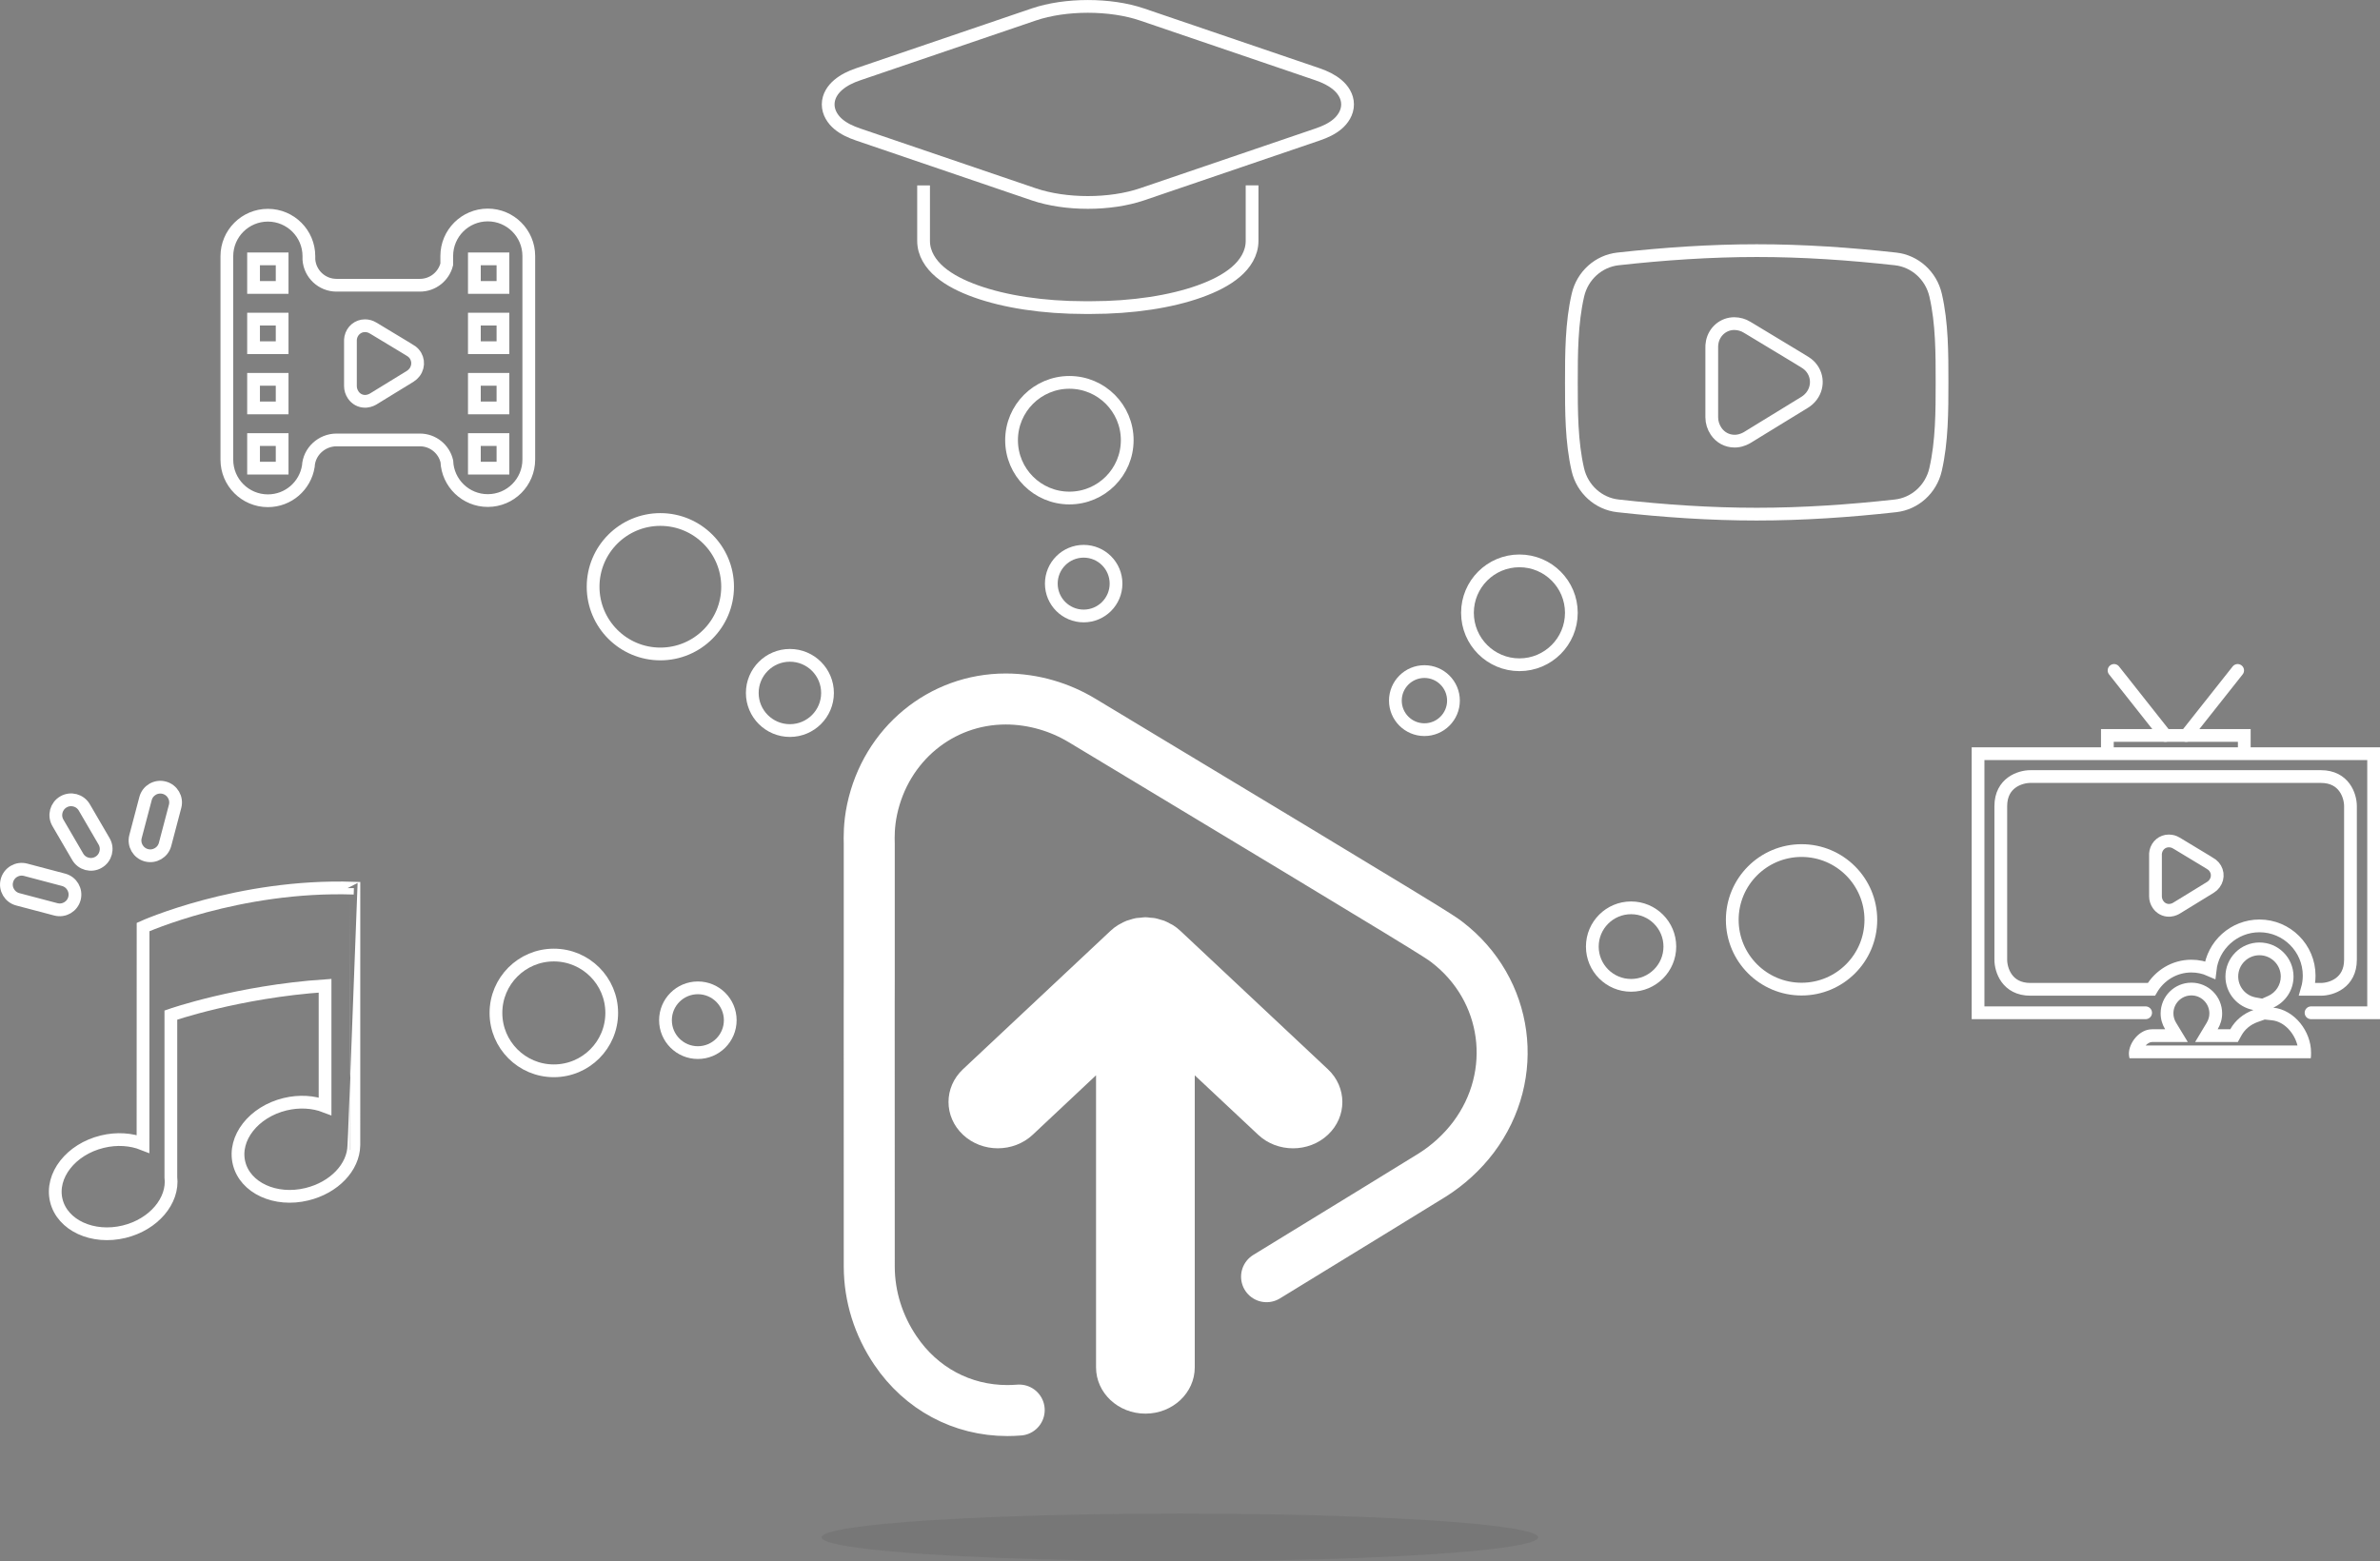 <?xml version="1.0" encoding="utf-8"?>
<!-- Generator: Adobe Illustrator 17.0.0, SVG Export Plug-In . SVG Version: 6.00 Build 0)  -->
<!DOCTYPE svg PUBLIC "-//W3C//DTD SVG 1.1//EN" "http://www.w3.org/Graphics/SVG/1.1/DTD/svg11.dtd">
<svg version="1.1" id="Layer_1" xmlns="http://www.w3.org/2000/svg" xmlns:xlink="http://www.w3.org/1999/xlink" x="0px" y="0px"
	 width="93.329px" height="61.229px" viewBox="0 0 93.329 61.229" enable-background="new 0 0 93.329 61.229" xml:space="preserve">
<rect x="0" y="0" width="93.329" height="61.229" fill="#808080" stroke="none"/>
<path fill="none" stroke="#FFFFFF" stroke-width="2" stroke-linecap="round" stroke-linejoin="round" stroke-miterlimit="10" d="
	M49.667,50.073c3.195-1.957,5.943-3.642,6.494-3.985c0.62-0.389,1.18-0.901,1.619-1.483c1.836-2.443,1.38-5.804-1.039-7.656
	c-0.31-0.238-0.465-0.355-13.57-8.247l-0.732-0.441c-0.446-0.269-0.916-0.475-1.4-0.615c-0.521-0.152-1.063-0.231-1.599-0.231
	c-2.541,0-4.698,1.78-5.241,4.329c-0.131,0.614-0.118,1.111-0.112,1.353v0.02v-0.013c0.001,0.346,0,2.138,0,4.427v0.965
	l-0.002,0.899c0,4.491,0,9.582,0.002,10.286c0.003,1.164,0.359,2.304,1.028,3.29c1.007,1.492,2.608,2.352,4.387,2.352
	c0.152,0,0.309-0.007,0.465-0.019"/>
<g>
	<path fill="#FFFFFF" d="M49.337,44.506c0.377,0.356,0.873,0.532,1.369,0.532c0.493,0,0.99-0.176,1.367-0.532
		c0.755-0.708,0.755-1.859,0-2.568l-5.786-5.429c-0.09-0.086-0.19-0.163-0.299-0.23c-0.034-0.02-0.068-0.033-0.1-0.051
		c-0.077-0.042-0.152-0.083-0.234-0.115c-0.043-0.017-0.084-0.024-0.129-0.038c-0.076-0.023-0.152-0.049-0.233-0.064
		c-0.057-0.011-0.114-0.011-0.172-0.016c-0.066-0.007-0.133-0.02-0.203-0.02c-0.075,0-0.146,0.014-0.219,0.021
		C44.647,36,44.595,36,44.545,36.009c-0.089,0.016-0.172,0.044-0.255,0.07c-0.035,0.012-0.071,0.018-0.107,0.032
		c-0.092,0.035-0.18,0.082-0.264,0.13c-0.024,0.013-0.048,0.021-0.069,0.036c-0.111,0.068-0.215,0.148-0.307,0.236l-5.782,5.424
		c-0.755,0.709-0.755,1.859,0,2.568c0.755,0.71,1.98,0.71,2.737,0l2.482-2.331V53.63c0,1.002,0.867,1.814,1.936,1.814
		c1.069,0,1.935-0.812,1.935-1.814V42.175L49.337,44.506z"/>
</g>
<ellipse opacity="0.1" fill="#2D2E2D" cx="46.267" cy="60.296" rx="14.05" ry="0.933"/>
<g>
	<path fill="none" stroke="#FFFFFF" stroke-width="0.5" stroke-miterlimit="10" d="M13.878,34.834
		c-4.545-0.151-8.267,1.525-8.267,1.525l-0.003,8.506c-0.463-0.183-1.025-0.227-1.597-0.088c-1.232,0.299-2.039,1.332-1.803,2.307
		c0.237,0.975,1.428,1.523,2.66,1.224c1.161-0.283,1.945-1.217,1.832-2.14l0,0v-6.356c0,0,2.632-0.92,6.047-1.151v4.727l0,0
		c-0.458-0.175-1.01-0.215-1.57-0.079c-1.232,0.299-2.04,1.332-1.803,2.307c0.236,0.975,1.428,1.523,2.659,1.223
		c1.076-0.261,1.827-1.06,1.843-1.913l0.001-0.021C13.878,44.906,13.878,36.561,13.878,34.834z"/>
	<g>
		<path fill="none" stroke="#FFFFFF" stroke-width="0.5" stroke-miterlimit="10" d="M6.473,33.117
			c-0.084,0.32-0.412,0.512-0.733,0.427l0,0c-0.318-0.084-0.51-0.412-0.426-0.732l0.393-1.491C5.791,31,6.119,30.81,6.439,30.894
			l0,0c0.32,0.084,0.512,0.413,0.427,0.732L6.473,33.117z"/>
		<path fill="none" stroke="#FFFFFF" stroke-width="0.5" stroke-miterlimit="10" d="M4.082,32.999
			c0.166,0.286,0.07,0.653-0.217,0.82l0,0c-0.285,0.167-0.652,0.07-0.818-0.216l-0.777-1.332c-0.166-0.286-0.07-0.653,0.217-0.82
			l0,0c0.285-0.167,0.652-0.07,0.819,0.216L4.082,32.999z"/>
		<path fill="none" stroke="#FFFFFF" stroke-width="0.5" stroke-miterlimit="10" d="M2.492,34.506
			c0.321,0.084,0.512,0.413,0.428,0.733l0,0c-0.084,0.32-0.411,0.511-0.732,0.426l-1.49-0.393c-0.32-0.084-0.512-0.412-0.427-0.732
			l0,0c0.084-0.32,0.411-0.512,0.733-0.427L2.492,34.506L2.492,34.506z"/>
	</g>
</g>
<g>
	<path fill="none" stroke="#FFFFFF" stroke-width="0.5" stroke-miterlimit="10" d="M14.311,12.775c-0.27,0-0.499,0.189-0.557,0.46
		c-0.013,0.065-0.013,0.118-0.012,0.143v0.003v-0.002l0,0c0,0.037,0,0.227,0,0.47v0.103v0.096c0,0.476,0,1.018,0,1.092
		c0,0.124,0.038,0.245,0.109,0.35c0.107,0.159,0.276,0.25,0.466,0.25c0.017,0,0.032-0.001,0.049-0.002
		c0.145-0.013,0.247-0.076,0.281-0.096l0.366-0.225c0.477-0.292,0.994-0.608,1.073-0.658c0.066-0.041,0.126-0.096,0.172-0.158
		c0.194-0.259,0.147-0.617-0.109-0.814c-0.033-0.025-0.05-0.038-1.442-0.876l-0.078-0.046c-0.047-0.029-0.097-0.051-0.148-0.066
		C14.425,12.783,14.369,12.775,14.311,12.775L14.311,12.775z"/>
	<path fill="none" stroke="#FFFFFF" stroke-width="0.5" stroke-miterlimit="10" d="M19.127,8.432c-0.888,0-1.608,0.72-1.608,1.608
		v0.326c-0.119,0.472-0.544,0.821-1.052,0.821h-3.271c-0.574,0-1.042-0.444-1.083-1.006l0,0v-0.132c0-0.888-0.72-1.608-1.608-1.608
		c-0.889,0-1.609,0.72-1.609,1.608v7.982c0,0.889,0.721,1.609,1.609,1.609c0.802,0,1.463-0.586,1.586-1.352l0,0
		c0.028-0.575,0.523-1.033,1.105-1.033h3.271c0.513,0,0.941,0.357,1.055,0.835c0.035,0.857,0.739,1.542,1.606,1.542
		c0.889,0,1.608-0.72,1.608-1.608V10.04C20.735,9.152,20.015,8.432,19.127,8.432z"/>
	
		<rect x="9.943" y="10.153" fill="none" stroke="#FFFFFF" stroke-width="0.5" stroke-miterlimit="10" width="1.121" height="1.121"/>
	
		<rect x="9.943" y="12.516" fill="none" stroke="#FFFFFF" stroke-width="0.5" stroke-miterlimit="10" width="1.121" height="1.121"/>
	
		<rect x="9.943" y="14.878" fill="none" stroke="#FFFFFF" stroke-width="0.5" stroke-miterlimit="10" width="1.121" height="1.121"/>
	<rect x="9.943" y="17.24" fill="none" stroke="#FFFFFF" stroke-width="0.5" stroke-miterlimit="10" width="1.121" height="1.121"/>
	
		<rect x="18.602" y="10.153" fill="none" stroke="#FFFFFF" stroke-width="0.5" stroke-miterlimit="10" width="1.121" height="1.121"/>
	
		<rect x="18.602" y="12.516" fill="none" stroke="#FFFFFF" stroke-width="0.5" stroke-miterlimit="10" width="1.121" height="1.121"/>
	
		<rect x="18.602" y="14.878" fill="none" stroke="#FFFFFF" stroke-width="0.5" stroke-miterlimit="10" width="1.121" height="1.121"/>
	
		<rect x="18.602" y="17.24" fill="none" stroke="#FFFFFF" stroke-width="0.5" stroke-miterlimit="10" width="1.121" height="1.121"/>
</g>
<path fill="none" stroke="#FFFFFF" stroke-width="0.5" stroke-miterlimit="10" d="M52.442,3.325
	c-0.213-0.179-0.47-0.307-0.783-0.414l-6.874-2.342c-0.626-0.213-1.374-0.318-2.126-0.318c-0.75,0-1.5,0.105-2.125,0.318
	l-6.875,2.342c-0.313,0.106-0.57,0.235-0.783,0.414c-0.213,0.178-0.4,0.444-0.4,0.77c0,0.326,0.188,0.598,0.4,0.776
	c0.213,0.178,0.471,0.301,0.783,0.407l6.875,2.343c1.251,0.426,3,0.426,4.251,0l6.874-2.343c0.313-0.106,0.57-0.229,0.783-0.407
	c0.213-0.178,0.401-0.451,0.401-0.776C52.843,3.769,52.655,3.503,52.442,3.325z"/>
<path fill="none" stroke="#FFFFFF" stroke-width="0.5" stroke-miterlimit="10" d="M36.217,7.271v1.75v0.427
	c0,0.493,0.275,0.91,0.643,1.222c0.368,0.312,0.849,0.555,1.414,0.757c1.129,0.404,2.621,0.637,4.277,0.637h0.216
	c1.656,0,3.147-0.232,4.278-0.637c0.564-0.203,1.045-0.445,1.412-0.757c0.368-0.312,0.642-0.729,0.642-1.222V9.021v-1.75"/>
<g>
	<path fill="none" stroke="#FFFFFF" stroke-width="0.5" stroke-miterlimit="10" d="M75.903,11.577
		c-0.178-0.77-0.811-1.338-1.571-1.422c-1.802-0.2-3.626-0.326-5.443-0.325c-1.815,0-3.641,0.125-5.443,0.325
		c-0.761,0.085-1.393,0.652-1.57,1.422c-0.253,1.096-0.256,2.292-0.256,3.421c0,1.128,0,2.324,0.253,3.421
		c0.178,0.769,0.81,1.337,1.571,1.421c1.803,0.201,3.627,0.326,5.442,0.325c1.816,0,3.642-0.125,5.443-0.325
		c0.761-0.084,1.394-0.652,1.571-1.421c0.253-1.097,0.255-2.293,0.255-3.421S76.157,12.672,75.903,11.577 M68.009,12.692
		c-0.419,0-0.775,0.294-0.864,0.715c-0.021,0.101-0.021,0.184-0.02,0.224v0.003v-0.002l0,0c0,0.058,0,0.354,0,0.731v0.159v0.149
		c0,0.741,0,1.583,0,1.699c0.001,0.192,0.06,0.38,0.17,0.544c0.166,0.246,0.431,0.388,0.725,0.388c0.025,0,0.051-0.001,0.076-0.003
		c0.224-0.02,0.385-0.118,0.438-0.15l0.568-0.349c0.743-0.455,1.545-0.946,1.669-1.023c0.104-0.064,0.195-0.148,0.269-0.245
		c0.303-0.403,0.227-0.958-0.172-1.264c-0.051-0.04-0.076-0.059-2.241-1.363l-0.121-0.072c-0.073-0.045-0.15-0.079-0.231-0.102
		C68.189,12.706,68.099,12.692,68.009,12.692L68.009,12.692z"/>
</g>
<g>
	<polyline fill="none" stroke="#FFFFFF" stroke-width="0.5" stroke-miterlimit="10" points="82.638,29.56 82.638,28.845 
		88.007,28.845 88.007,29.56 	"/>
	<polyline fill="none" stroke="#FFFFFF" stroke-width="0.5" stroke-linecap="round" stroke-miterlimit="10" points="84.139,39.722 
		77.567,39.722 77.567,29.56 93.079,29.56 93.079,39.722 90.625,39.722 	"/>
	
		<line fill="none" stroke="#FFFFFF" stroke-width="0.5" stroke-linecap="round" stroke-linejoin="round" stroke-miterlimit="10" x1="82.9" y1="26.295" x2="84.916" y2="28.845"/>
	
		<line fill="none" stroke="#FFFFFF" stroke-width="0.5" stroke-linecap="round" stroke-linejoin="round" stroke-miterlimit="10" x1="87.747" y1="26.295" x2="85.729" y2="28.845"/>
	<g>
		<path fill="#FFFFFF" d="M88.602,37.465c0.461,0,0.836,0.375,0.836,0.835c0,0.329-0.195,0.629-0.497,0.763l-0.232,0.103
			l-0.254-0.046c-0.398-0.072-0.686-0.417-0.686-0.821C87.768,37.839,88.142,37.465,88.602,37.465 M85.933,39.041
			c0.389,0,0.705,0.317,0.705,0.707c0,0.126-0.035,0.248-0.104,0.364l-0.455,0.757h0.884h0.495h0.296l0.143-0.259
			c0.133-0.241,0.359-0.428,0.637-0.526l0.275-0.097l0.284,0.03c0.496,0.053,0.886,0.52,1,0.989h-5.956
			c0.075-0.08,0.166-0.137,0.252-0.137h0.516h0.887l-0.46-0.759c-0.069-0.114-0.104-0.236-0.104-0.362
			C85.226,39.358,85.543,39.041,85.933,39.041 M88.602,36.965c-0.736,0-1.334,0.598-1.334,1.335c0,0.656,0.474,1.201,1.098,1.313
			c-0.393,0.139-0.717,0.409-0.908,0.756h-0.495c0.109-0.182,0.176-0.393,0.176-0.621c0-0.667-0.54-1.207-1.205-1.207
			c-0.667,0-1.207,0.54-1.207,1.207c0,0.228,0.066,0.439,0.177,0.621h-0.516c-0.494,0-0.906,0.528-0.906,0.96
			c0,0.061,0.011,0.12,0.024,0.177h7.108c0.008-0.058,0.011-0.117,0.011-0.177v-0.054c0-0.817-0.641-1.666-1.481-1.755
			c0.468-0.208,0.794-0.675,0.794-1.22C89.938,37.562,89.34,36.965,88.602,36.965L88.602,36.965z"/>
	</g>
	<g>
		<path fill="none" stroke="#FFFFFF" stroke-width="0.5" stroke-miterlimit="10" d="M91.012,30.457H79.619
			c-0.401,0-1.16,0.243-1.16,1.16v6.025c0,0.401,0.242,1.16,1.16,1.16h4.746c0.316-0.542,0.896-0.911,1.568-0.911
			c0.261,0,0.508,0.055,0.732,0.154c0.109-0.972,0.936-1.731,1.937-1.731c1.075,0,1.949,0.875,1.949,1.95
			c0,0.185-0.026,0.366-0.076,0.538h0.537c0.401,0,1.159-0.242,1.159-1.16v-6.025C92.171,31.216,91.929,30.457,91.012,30.457z"/>
	</g>
	<g>
		
			<path fill="none" stroke="#FFFFFF" stroke-width="0.5" stroke-linecap="square" stroke-linejoin="round" stroke-miterlimit="10" d="
			M85.047,32.982c-0.248,0-0.458,0.174-0.511,0.422c-0.013,0.06-0.012,0.109-0.011,0.132v0.002v-0.001l0,0c0,0.034,0,0.208,0,0.432
			v0.094v0.088c0,0.438,0,0.935,0,1.003c0,0.113,0.034,0.224,0.1,0.32c0.099,0.146,0.255,0.23,0.429,0.23
			c0.015,0,0.03-0.001,0.045-0.002c0.132-0.012,0.228-0.07,0.258-0.089l0.337-0.206c0.438-0.268,0.912-0.559,0.984-0.604
			c0.062-0.038,0.116-0.088,0.159-0.145c0.179-0.238,0.134-0.566-0.101-0.747c-0.03-0.023-0.045-0.035-1.323-0.805l-0.072-0.042
			c-0.043-0.026-0.089-0.047-0.137-0.061C85.154,32.99,85.1,32.982,85.047,32.982L85.047,32.982z"/>
	</g>
</g>
<circle fill="none" stroke="#FFFFFF" stroke-width="0.5" stroke-miterlimit="10" cx="42.495" cy="22.89" r="1.269"/>
<circle fill="none" stroke="#FFFFFF" stroke-width="0.5" stroke-miterlimit="10" cx="41.935" cy="17.265" r="2.268"/>
<circle fill="none" stroke="#FFFFFF" stroke-width="0.5" stroke-miterlimit="10" cx="27.366" cy="40.014" r="1.27"/>
<circle fill="none" stroke="#FFFFFF" stroke-width="0.5" stroke-miterlimit="10" cx="21.718" cy="39.728" r="2.27"/>
<circle fill="none" stroke="#FFFFFF" stroke-width="0.5" stroke-miterlimit="10" cx="30.975" cy="27.178" r="1.475"/>
<circle fill="none" stroke="#FFFFFF" stroke-width="0.5" stroke-miterlimit="10" cx="25.895" cy="23.012" r="2.637"/>
<circle fill="none" stroke="#FFFFFF" stroke-width="0.5" stroke-miterlimit="10" cx="63.961" cy="37.126" r="1.52"/>
<circle fill="none" stroke="#FFFFFF" stroke-width="0.5" stroke-miterlimit="10" cx="70.646" cy="36.077" r="2.717"/>
<circle fill="none" stroke="#FFFFFF" stroke-width="0.5" stroke-miterlimit="10" cx="55.857" cy="27.479" r="1.139"/>
<circle fill="none" stroke="#FFFFFF" stroke-width="0.5" stroke-miterlimit="10" cx="59.582" cy="24.035" r="2.037"/>
</svg>
